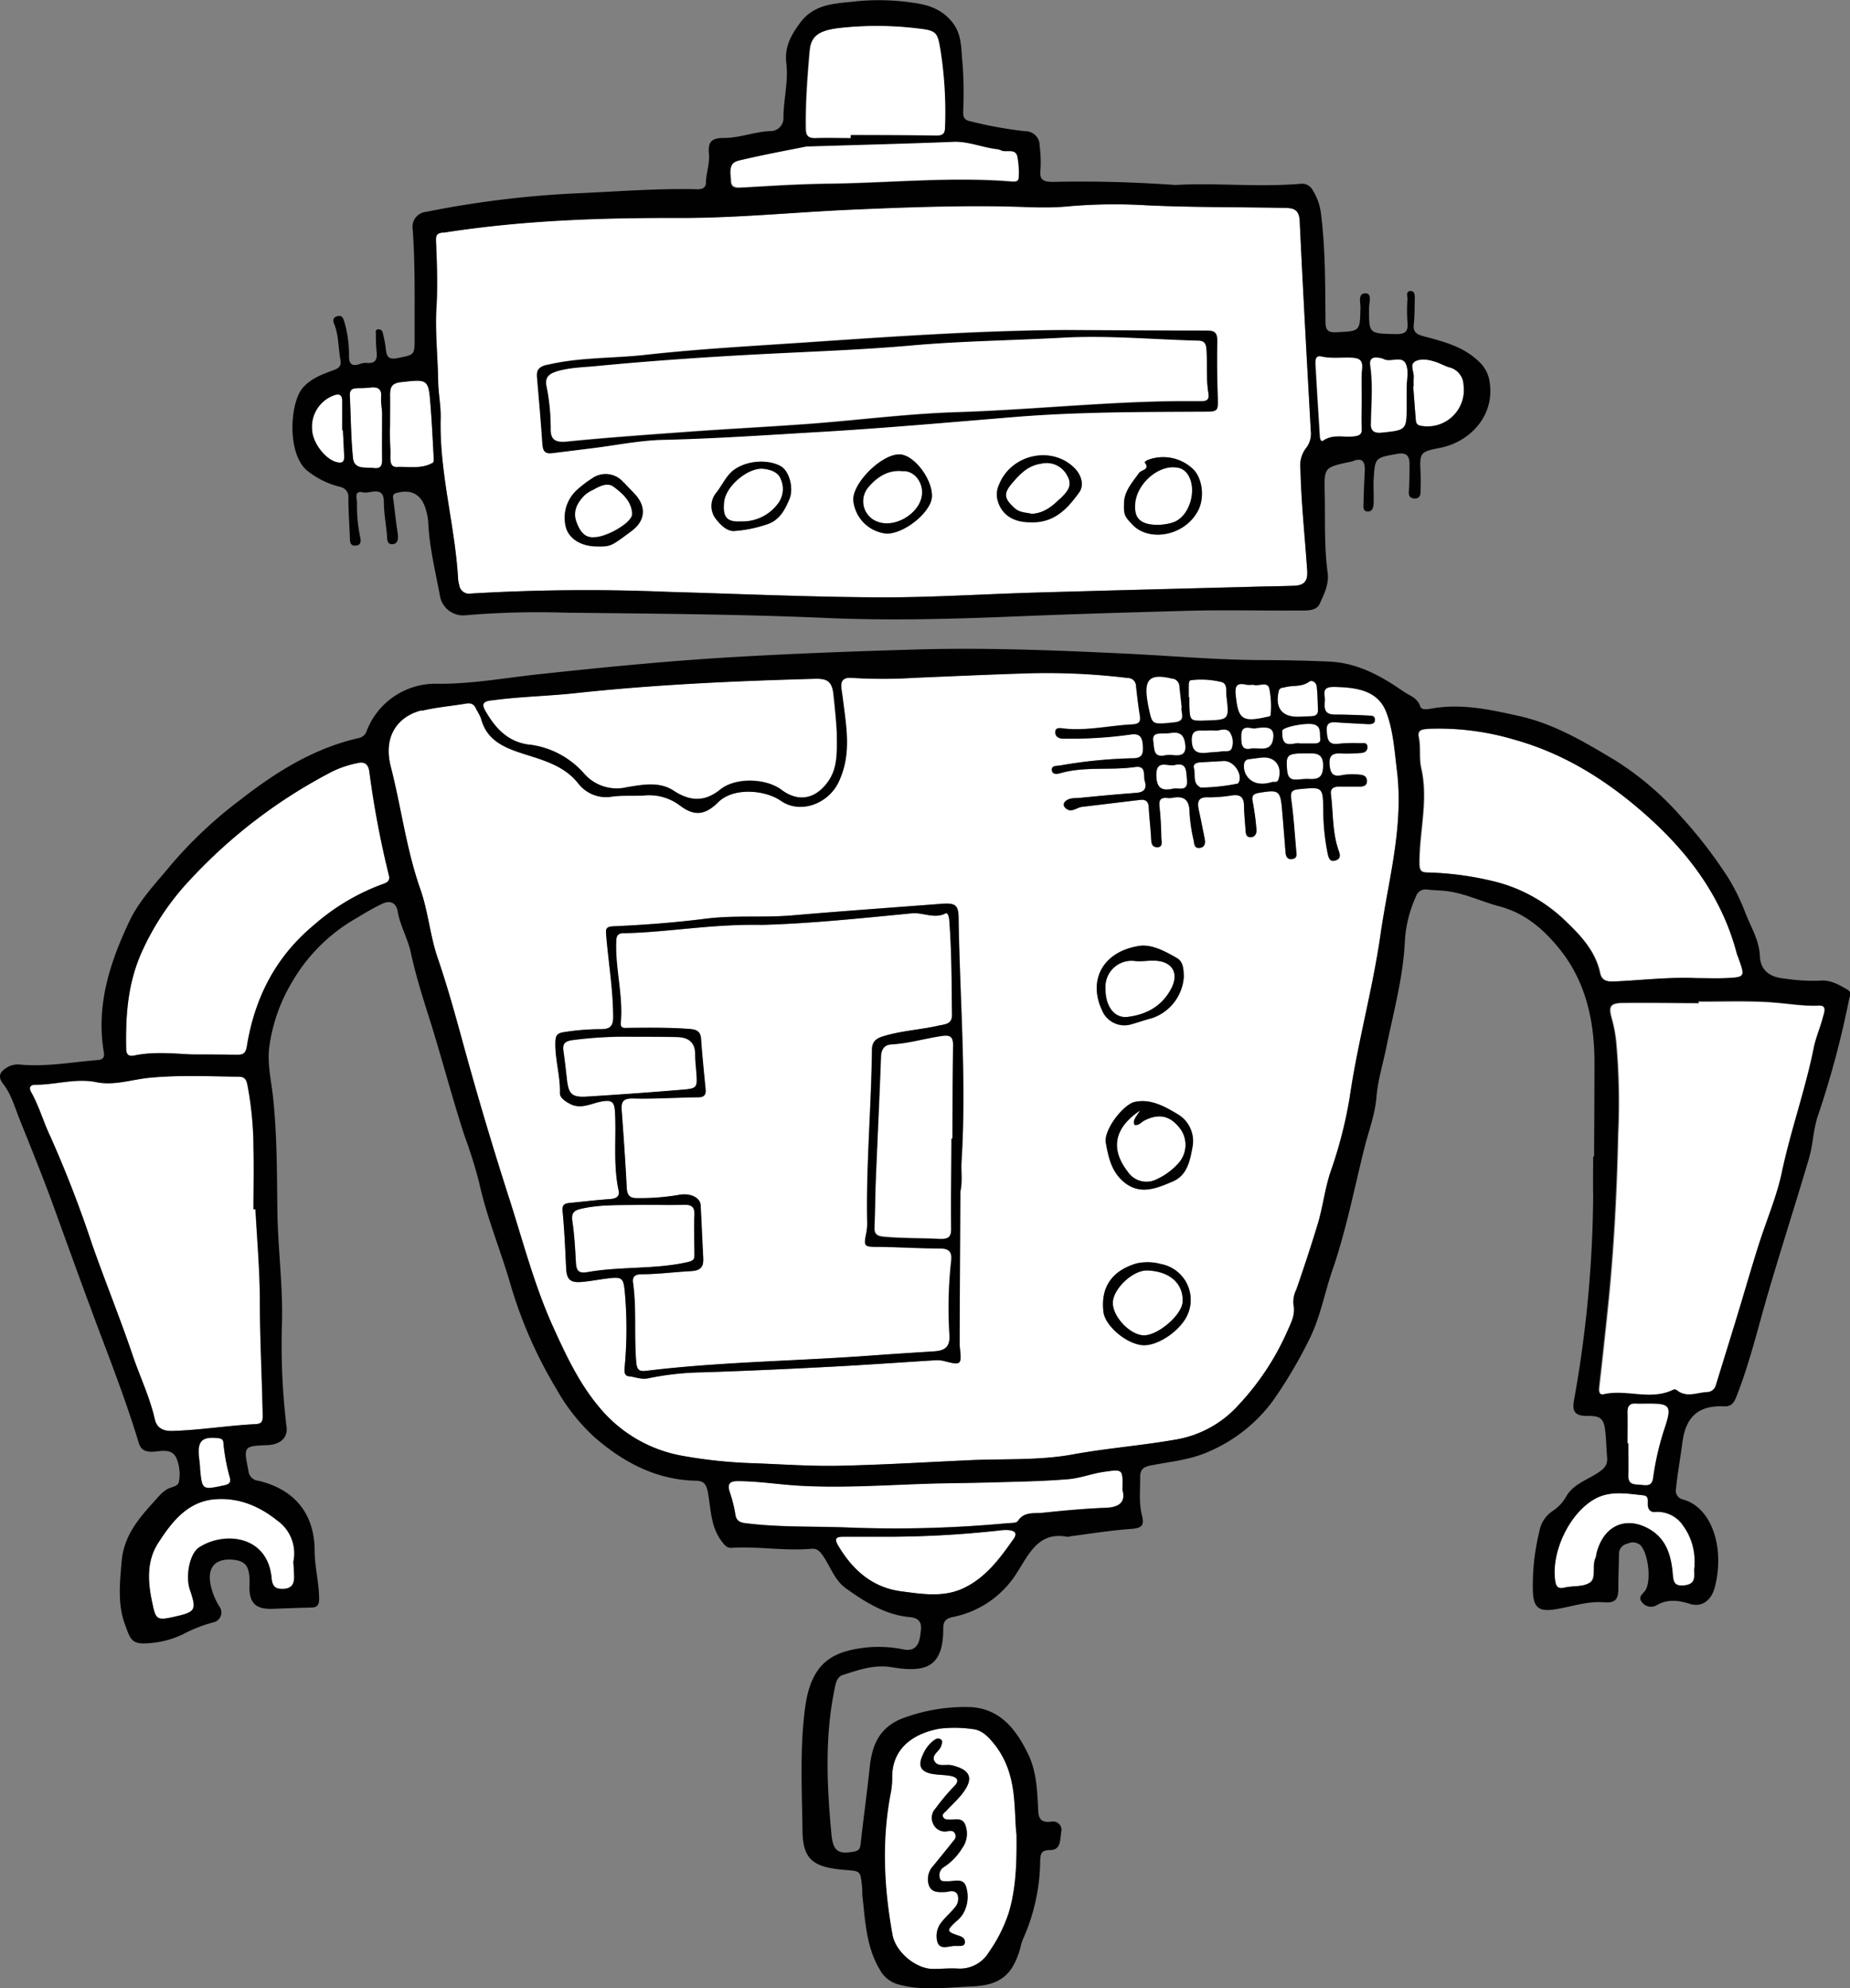 <svg id="Layer_1" data-name="Layer 1" xmlns="http://www.w3.org/2000/svg" viewBox="0 0 368.59 396.06"><rect x="0" y="0" width="368.59" height="396.06" fill="#808080" stroke="none"/><defs><style>.cls-1{fill:#fff;}.cls-2{fill:#010101;}</style></defs><path class="cls-1" d="M196.49,399.28c1.55,4.4,1.92,9.21,3.43,13.63,2.51,7.33,4.43,14.84,6.52,22.27,2.44,8.66,5.06,17.28,7.79,25.82s5,17.3,8.75,25.55c2.51,5.52,5.07,11,8.93,15.64a27.75,27.75,0,0,0,16.66,9.92,96.74,96.74,0,0,0,14.2,1.5c5.67.2,11.34.62,17,.51,8.78-.18,17.55-.72,26.33-1.12,6.78-.3,13.69.08,20.31-1.13,6.9-1.26,13.87-1.78,20.75-3a21.64,21.64,0,0,0,12.47-7,52.17,52.17,0,0,0,9.44-14.21c.76-1.79,1.84-3.53,1.37-5.68a5.58,5.58,0,0,1,.59-3c1.5-4.35,2.95-8.72,4.28-13.12,1-3.36,1.38-6.86,2.5-10.23a88,88,0,0,0,3.83-14.83c1.57-10.91,4.57-21.52,6.14-32.45s4.67-21.54,3.28-32.75c-.48-3.89-.73-7.89-2.08-11.5-1.68-4.49-6-5-10.18-5.13-1.4,0-2.46.1-2.15,1.86.26,1.45-.83,3.66,2.08,3.65,2.24,0,4.47.09,6.71.2.5,0,1.25.1,1.23.86s-.75.87-1.42.84c-1.91-.11-3.82-.19-5.74-.32-1.24-.09-2.57-.3-2.44,1.61.11,1.44.13,2.95,2.37,2.62a31.09,31.09,0,0,1,4.32-.11c.59,0,1.42-.2,1.42.79,0,.78-.59,1.11-1.29,1.15a30.84,30.84,0,0,1-3.84.11c-1.84-.13-2.61.37-2.4,2.42.2,1.9.94,2.25,2.65,1.86a12.77,12.77,0,0,1,3.33-.06c.77,0,1.47.42,1.46,1.29s-.74,1.1-1.53,1.09c-1.36,0-2.72,0-4.07,0-1,0-1.75.33-1.58,1.56.49,3.64.27,7.38,1.45,10.92.3.89.65,1.81-.49,2.21s-1.44-.54-1.63-1.47a44,44,0,0,1-.85-8.33c-.06-4.89-.06-4.85-4.87-4.38-1.35.14-1.72.52-1.53,1.95.45,3.41.66,6.84,1,10.27.06.71.21,1.55-.81,1.69s-1.27-.66-1.33-1.54q-.31-4.07-.66-8.13c-.34-4-.63-4.17-4.57-3.52-1.28.21-1.54.65-1.28,1.88a49.59,49.59,0,0,1,.73,5.47c.07.75-.23,1.49-1.16,1.5s-1-.71-1-1.36c-.13-1.68-.29-3.36-.32-5s-.7-2.21-2.23-2a29.61,29.61,0,0,1-4.76.41c-2.23-.14-2.33,1-2,2.63.42,1.87.77,3.75,1.15,5.63.19.9.07,1.68-1,1.81s-1.07-.72-1.18-1.44a33,33,0,0,1-.83-5.44c0-2.62-1-3.59-3.52-3.07a3.85,3.85,0,0,1-1,0c-1.3-.1-1.62.48-1.48,1.74.24,2.06.32,4.15.37,6.23,0,.68.49,1.85-.8,1.85s-1.18-1-1.24-1.95c-.11-2-.36-4-.46-6-.06-1.15-.62-1.61-1.68-1.48-3.88.45-7.77.94-11.65,1.39-1.11.14-2.18,1.34-3.32.17a.83.83,0,0,1-.16-1.1c.82-1,2-.76,3.11-.87,3.73-.37,7.47-.71,11.21-1,1.63-.13,2.1-.92,1.66-2.4-.34-1.13.4-3.08-1.95-2.74-4.9.7-9.93-.16-14.78,1.2-.67.19-1.68.38-1.77-.59s1-.8,1.64-.92a94.28,94.28,0,0,1,14.51-1.48c1.83,0,2.05-.89,2-2.42s-.47-2.61-2.39-2.33q-3.45.48-6.92.69t-6.71.13c-.69,0-1.49-.35-1.44-1.29,0-.74.62-.85,1.23-.77,4.75.64,9.39-.52,14.08-.76,1.25-.07,1.75-.39,1.55-1.69-.32-2-.55-4-.77-5.94a1.64,1.64,0,0,0-1.68-1.63,133.69,133.69,0,0,0-20.57-.9c-7.33.24-14.68.56-22,.88a101.74,101.74,0,0,1-12.47,0c-1.65-.11-2.19.59-2,2.09.09.71.21,1.42.3,2.14.68,5.58,1.79,11.06-.9,16.61-2.06,4.24-7.56,6.35-11.45,3.66-3.19-2.21-9.48-2.7-12.49.27-2.7,2.67-4.85,2.8-7.71.6a10.17,10.17,0,0,0-7.15-1.93c-2.08.11-4.18-.06-6.24.21a7,7,0,0,1-6.79-2.62c-2.75-3.48-6.73-4.56-10.65-5.81s-7.56-2.61-8.72-7.15c-.18-.68-.7-1.27-1-1.93a1.63,1.63,0,0,0-2.11-1c-2.91.49-5.87.72-8.72,1.42-4.14,1-7.81,4.59-6.11,11.24,2.08,8.1,3.08,16.45,5.89,24.41m152.16,86c-1.86,2.66-5.39,4.81-7.91,4.82-3.25,0-7.8-3.76-8.13-6.63-.65-5.54,2.35-8.37,6.56-9.64a10.24,10.24,0,0,1,4.95.12,7.26,7.26,0,0,1,4.53,11.33m1.71-34.72c-.5,2.71-1,5.66-3.94,6.91-3.22,1.38-6.58,2.86-9.87,0-2.4-2.08-3-5-3.5-7.86-.26-2.62,3.54-7.49,5.83-8,3.06-.69,5.92.89,8.41,2.38a6.21,6.21,0,0,1,3.07,6.54m-10.61-40c2.48-.38,5.23,1.1,7.55,2.45,1.33.78,1.26,2.48,1.32,3.67a9.32,9.32,0,0,1-6.42,8.29c-1.32.34-2.6.8-3.9,1.16a4.81,4.81,0,0,1-5.95-2.7c-2.88-6.07.16-11.76,7.4-12.87M225,427.72a47.81,47.81,0,0,1,7.64-.62c1.72,0,2.34-.62,2.33-2.44,0-5.46-.94-10.83-1.39-16.25-.11-1.44,0-1.74,1.66-1.81,6.06-.27,12.13-.74,18.14-1.5,5.75-.73,11.51-.17,17.25-.66,9.95-.86,19.91-1.55,29.87-2.32,2.58-.2,3.24.23,3.28,2.83.25,16.16,1.6,32.3.59,48.47-.13,2,.22,4-.23,6Q304,474.38,304,489.4c0,.24,0,.48,0,.71.42,4,.42,4-3.24,3.09a5.76,5.76,0,0,0-1.66-.12c-7,.43-14,.94-21,1.3-8.45.44-16.9.83-25.36,1.1A57.73,57.73,0,0,0,242,496.65c-1.49.33-2.63-.26-3.92-.38-.85-.07-.95-.82-.87-1.66a81.57,81.57,0,0,0,.05-15.07c-.27-2.88-.54-3.12-3.38-2.77-1.74.21-3.47.56-5.22.71-2.32.2-3-.51-3.1-2.82-.18-3.74-.33-7.5-.7-11.23-.12-1.25.27-1.58,1.31-1.68,2.71-.26,5.4-.59,8.11-.78,1.17-.08,2-.47,1.75-1.67-1.12-5.14-.45-10.35-.72-15.52-.11-2.17-.56-2.67-2.85-2.22-2.09.41-4.29,1.77-6.63.14-.81-.56-1.51-1.05-1.48-1.88.13-3.45-1-6.78-.9-10.24.05-1.3.43-1.66,1.54-1.86" transform="translate(-112.76 -222.11)"/><path class="cls-1" d="M236.39,425.89c-.12,1.27.88,1,1.68,1,4.08,0,8.15-.09,12.22.24,1.37.11,2,.55,2.1,2,.23,3.35.58,6.69.9,10,.1,1.1-.27,1.58-1.46,1.59-4.31.05-8.63.34-12.94.24-2-.05-2.46.62-2.31,2.46.43,5.1.77,10.21,1,15.31.08,1.51.59,2.13,2.15,2.08a46,46,0,0,0,8.11-.62c2.31-.48,4.37.5,4.46,2,.2,3.51.33,7,.52,10.53.09,1.75-.47,2.52-2.44,2.63-3.27.17-6.52.59-9.8.62-1,0-1.94.25-1.75,1.65.75,5.33.18,10.72.66,16.06.13,1.44.63,1.69,2,1.53,14.7-1.77,29.5-1.91,44.25-3,4.38-.32,8.76-.6,13.15-.88,2-.13,3.15-.85,3-3.25a84.7,84.7,0,0,1,.35-14.85c.17-1.55-.32-2.37-2.07-2.38-4.07,0-8.14-.27-12.21-.33-3.2,0-3.19,0-2.6-3a10.37,10.37,0,0,0,.13-2.16c-.21-11.36.83-22.68.95-34,0-1.61.66-2.33,2.26-2.8,3.62-1.08,7.39-1.28,11.05-2.12,1.16-.27,2.69-.21,2.67-2.1-.08-6.32-.05-12.65-.55-18.95,0-.55-.29-1.53-.71-1.32-2.3,1.17-4.5-.26-6.81,0-10.41,1-20.82,2.08-29.9,2.3-10.14-.19-18.75,1.5-27.47,1.66-1.34,0-1.46.74-1.5,1.87-.17,5.37,1.41,10.64.91,16" transform="translate(-112.76 -222.11)"/><path class="cls-1" d="M139.52,432.37c3.79-.8,7.64-.4,11.46-.21,2.88,0,5.76,0,8.63.06,1.19,0,2,.06,2.31-1.59,1.55-9.62,5.62-17.77,13.29-24.18a43.38,43.38,0,0,1,14-8.3c.93-.32,1.3-.77,1-1.77a187.56,187.56,0,0,1-3.88-20.64c-.21-1.41-1-2-2.34-1.62a20.47,20.47,0,0,0-5,1.66,103.42,103.42,0,0,0-28.35,21.53A52,52,0,0,0,140.6,412.7c-2.46,6-2.83,12.06-2.71,18.32,0,1.16.49,1.59,1.63,1.35" transform="translate(-112.76 -222.11)"/><path class="cls-1" d="M122.63,448.23A231.77,231.77,0,0,1,131.07,470c2.61,7.43,5.59,14.74,8.12,22.21,1.43,4.21,3.39,8.23,4.37,12.61.34,1.52,1.39,2.4,3.34,2.35,5.61-.15,11.14-1.08,16.72-1.36,1.14-.05,1.47-.46,1.45-1.6-.15-7.66-.55-15.32-.57-23,0-6.06-.56-12.12-.88-18.19h-.39c0-4.08.12-8.15,0-12.22a68.66,68.66,0,0,0-1.17-12.38c-.2-1-.39-1.8-1.74-1.82-5.9-.07-11.78-.36-17.7.2-3.56.33-7.12,1.62-10.68.89-4.13-.84-8.07.54-12.11.51-1.12,0-1.48.52-.92,1.51,1.53,2.72,2.37,5.74,3.68,8.53" transform="translate(-112.76 -222.11)"/><path class="cls-1" d="M300.56,428.37c-3.39.48-6.68,1.5-10.13,1.69-1.34.08-2,.89-2.1,2.4-.3,8.29-.71,16.57-1.05,24.85-.12,3-.12,6.07-.25,9.1-.07,1.43.43,1.88,1.89,2,3.75.34,7.5.25,11.24.43,1.43.07,2.18-.25,2.16-2-.07-6,0-12,.05-18h.21c0-6.23,0-12.46.12-18.69,0-1.63-.55-2.07-2.14-1.85" transform="translate(-112.76 -222.11)"/><path class="cls-1" d="M225.64,437c.33,3.13,1,3.79,4.07,3.59q9.31-.58,18.61-1.34c3.38-.27,3.37-.36,3.12-3.7-.09-1.12-.22-2.24-.21-3.35,0-2.48-1.41-3.42-3.6-3.47-2.95-.08-5.91-.05-8.86-.06a79.79,79.79,0,0,0-12.15.69c-1.51.25-1.84.85-1.65,2.18.26,1.81.47,3.64.67,5.46" transform="translate(-112.76 -222.11)"/><path class="cls-1" d="M345.87,368.08c-.57,0-.89.07-1.21.08-1.09,0-2.46-.2-2.16,1.63.23,1.38-.06,3.32,2.45,2.72a5.5,5.5,0,0,1,1.67,0c2,.17,2.53-.66,2.19-2.58s-1.67-2-2.94-1.86" transform="translate(-112.76 -222.11)"/><path class="cls-1" d="M341.7,363.73c.62,2.7.78,2.65,5,2.21,2.49-.26,1.18-1.89,1.45-3.06-.15-1.28-.29-2.62-.45-4a1.68,1.68,0,0,0-1.37-1.68c-4.52-1.11-5.78-.05-5.07,4.39.11.7.25,1.41.41,2.1" transform="translate(-112.76 -222.11)"/><path class="cls-1" d="M218.33,370.4A17.28,17.28,0,0,1,228.92,376a8.66,8.66,0,0,0,8.67,2.9c3.07-.5,6.45-1.21,9.33.69,3.26,2.15,6.1,2.33,9.29-.23s9.15-2.22,12.19.05c3.37,2.53,6.77,1.86,9.24-1.56,2.06-2.85,1.81-6,1.79-9.95-.11-2.05-.37-4.82-.68-7.6s-1.59-3.09-3.91-3c-15.88.44-31.76,1.15-47.56,2.86-5.55.6-11.15.68-16.69,1.45-1.55.21-2,.64-1.2,2.08,2,3.53,4.55,6.27,8.94,6.77" transform="translate(-112.76 -222.11)"/><path class="cls-1" d="M346.74,374.47c-1.34.33-3.71-1.22-3.64,2.08.06,2.45,1,3.12,3.24,2.66,1.1-.33,3.16.79,2.87-1.84-.17-1.56.08-3.53-2.47-2.9" transform="translate(-112.76 -222.11)"/><path class="cls-1" d="M341.32,475.19c-2.83-.08-6.74,3.56-6.84,6.36s3.33,6.43,6.08,6.56,7.68-4,7.82-6.67c.19-3.66-2.58-6.11-7.06-6.25" transform="translate(-112.76 -222.11)"/><path class="cls-1" d="M337.43,424.68c3.73-.46,6.81-2.1,8.66-5.58,1.59-3,.36-5.37-3-5.61-1.34-.1-2.71.19-4.05.07a5.21,5.21,0,0,0-6,5.51c0,3.52,1.79,5.93,4.42,5.61" transform="translate(-112.76 -222.11)"/><path class="cls-1" d="M340.74,445.32c-.6.31-1.05,1-1.91.9-.46-1,.29-1.61,1.07-2.9-5.22,3.48-5.91,7.71-2.48,12.14a4.48,4.48,0,0,0,5.81,1.54,13.2,13.2,0,0,0,4.21-3.07,5.48,5.48,0,0,0,.6-6.81c-2-2.77-4.35-3.32-7.3-1.8" transform="translate(-112.76 -222.11)"/><path class="cls-1" d="M251.14,471.85c0-2.56-.18-5.12,0-7.67.09-1.82-.71-2.13-2.26-2.08-2.63.08-5.27,0-7.9,0-4.06.12-8.14-.15-12.17.73-1.48.32-2.23.72-2,2.5.42,2.76.56,5.56.72,8.35.08,1.53.57,2.13,2.22,1.83,6.6-1.17,13.37-.49,20-2,1.41-.32,1.43-.7,1.42-1.69" transform="translate(-112.76 -222.11)"/><path class="cls-1" d="M349.67,362.39c.1,3.32.1,3.32,3.31,3.22,4.63-.15,4.66-.15,4.1-4.84-.12-1,.29-2.59-1.13-2.87a17.12,17.12,0,0,0-5.93-.34c-.51.08-.45.77-.46,1.24,0,.72,0,1.44,0,2.16h.12c0,.48,0,1,0,1.43" transform="translate(-112.76 -222.11)"/><path class="cls-1" d="M354.65,367.59a12.19,12.19,0,0,0-1.5,0c-1.27.15-3-.67-3,1.86s1.23,2.82,3.19,2.57c1-.12,1.92-.11,2.86-.26.73-.11,1.79.25,2-.83a3.65,3.65,0,0,0-.46-3c-.88-1.08-2.27-.15-3.1-.35" transform="translate(-112.76 -222.11)"/><path class="cls-1" d="M320.26,314.46c-2.66.36-4.22,2-5.78,3.83-1.83,2.13-1.66,3.12.41,5,1.06,1,2.33.88,3.45,1.17,2.41-.11,4-1.4,5.61-3,1.42-1.39,2.64-2.63,1.44-4.68a4.61,4.61,0,0,0-5.13-2.37" transform="translate(-112.76 -222.11)"/><path class="cls-1" d="M347.05,315.22c-3.66-.43-8,3.46-8.11,7.57-.08,1.84.42,3.31,2.95,3.76a10.24,10.24,0,0,0,4.44-.32c3.61-1,5.27-7.15,2.81-10a3,3,0,0,0-2.09-1" transform="translate(-112.76 -222.11)"/><path class="cls-1" d="M222.49,307.51c-.05,2.17,1,2.74,3.21,2.52,8-.8,16.06-1.37,24.1-1.95s16.26-1,24.38-1.6c9.72-.73,19.41-2,29.14-2.31,14.78-.46,29.49-2.08,44.28-2.2l4.56,0c1.08,0,1.58-.33,1.38-1.58-.46-2.75-.23-5.57-.36-8.35-.08-1.68-.43-2.14-1.89-2.17-8.94-.23-17.89-1.07-26.83-.58-10,.55-20.09.66-30.12,1.55-9.69.86-19.42,1.19-29.14,1.69-11.25.58-22.48,1.34-33.7,2.42-2.69.26-5.43.28-8.05,1.13-1.42.45-2.11,1.25-1.81,2.84a42.44,42.44,0,0,1,.85,8.57" transform="translate(-112.76 -222.11)"/><path class="cls-1" d="M199.73,283.27c-.29,4.94.27,9.82.34,14.73,0,2.46.56,4.93.5,7.41-.29,10.91,2.9,21.44,3.49,32.26a8.32,8.32,0,0,0,.2.94,2,2,0,0,0,2.4,1.73A390.86,390.86,0,0,1,246,340c13.89.39,27.79,1,41.69,1.09,10.45.06,20.92-.65,31.38-.95,14.45-.42,28.92-.78,43.38-1.16,2.71-.08,5.43-.1,8.14-.2,1.86-.06,2.79-.78,2.64-2.95-.45-6.77-1.2-13.52-1.35-20.32a5.7,5.7,0,0,1,1-4,4.65,4.65,0,0,0,1.07-3.53c-.78-14-1.56-28-2.22-41.93-.11-2.34-1.38-2.51-3.13-2.54-9.19-.19-18.38-.08-27.57-.53a105,105,0,0,0-15.25.18c-4.52.43-9.23,0-13.84,0-9.67-.13-19.35.23-29,.65-11.49.49-23,1.71-34.45,1.67-15.85-.07-31.64.47-47.32,2.94-1.12.18-1.57.31-1.51,1.7.19,4.39.35,8.81.1,13.19m38.81,44.61c-4.16,3.1-4.16,3.1-7,3.07s-5.21-1.37-6-3.51a7.48,7.48,0,0,1,2.12-7.75,22.82,22.82,0,0,1,3-2.29,4.67,4.67,0,0,1,6.33.87c.68.78,1.43,1.5,2.13,2.26,2.32,2.54,2.07,5.32-.65,7.35m31.52-6.4c-.92,2.2-2,4.31-4.63,5.1a26.4,26.4,0,0,1-6.29,1.26c-1.51.15-3-1.32-4-2.78a4.16,4.16,0,0,1,.42-4.92c.92-1.2,1.59-2.6,2.6-3.7,2.26-2.51,7.25-3.16,10.21-1.48,1.62.92,2.62,4.32,1.7,6.52m19.33,6.91a7.36,7.36,0,0,1-6.61-6.7c-.09-3.46,5.7-9.16,9.23-9.07,2.8.06,6.45,4.75,6.45,8.28,0,3.07-5.44,7.56-9.07,7.49m38.36-8.16c-2.29,3.16-4.93,6.16-9.84,5.9-3.42,0-5.78-1.67-6.45-4.66a4.68,4.68,0,0,1,.44-3c2.5-5.94,10.49-7.63,15-3.09,1.32,1.34,1.95,3.37.87,4.85m23.76,3.47c-2.6,5.19-9.83,6.43-13.14,2.89-1.38-1.47-1.75-1.84-1.67-3.95-.06-2.61,1.64-4.39,3-6.33.46-.65,2.31-.62,1.09-2.14a2.66,2.66,0,0,1,.52-.38,8.61,8.61,0,0,1,9.23,1.82c1.75,1.78,2.24,5.53,1,8.09M221.7,294.78c6.43-1.57,13-1.3,19.52-2C252.11,291.55,263,291,274,290.23c17-1.15,34-2.33,51-2.43,9.44.05,18.88.13,28.32.11,1.65,0,2,.6,2,2.12q-.1,5.52.09,11c.11,3.07.15,3-3,3-12.55,0-25.09,0-37.62,1.07s-25.31,2.17-38,2.93c-10.61.64-21.2,1.37-31.83,1.61-4.69.1-9.35,1.07-14,1.65l-8.05,1c-1.23.16-1.93-.14-2-1.6-.29-4.54-.7-9.08-1.09-13.61-.13-1.48.46-2,1.94-2.39" transform="translate(-112.76 -222.11)"/><path class="cls-1" d="M187.28,315.35c1.72.22,1.63-1,1.62-2.2,0-2.8,0-5.59,0-8.38,0-1.19-.3-2.4-.19-3.59.13-1.5-.57-2-2-1.89-.95.1-1.91.13-2.87.14s-1.46.4-1.4,1.44c.2,4.15.21,8.32.62,12.45.25,2.41,2.57,1.82,4.18,2" transform="translate(-112.76 -222.11)"/><path class="cls-1" d="M190.56,312.23c0,1.13-.29,3,1.27,2.9,2.4-.1,5,.47,7.2-.86.27-.16.15-1,.12-1.6-.17-3.19-.33-6.39-.58-9.57-.42-5.54-.44-5.48-5.94-4.86-1.5.17-2.14.77-2.12,2.25,0,2.07,0,4.15,0,6.23-.11,1.83,0,3.67.08,5.51" transform="translate(-112.76 -222.11)"/><path class="cls-1" d="M179.85,314.15c1.08.26,1.52,0,1.48-1.11-.08-1.76-.17-3.51-.26-5.26h-.13c0-1.91,0-3.82,0-5.74,0-1.1-.36-1.64-1.61-1.22a6.66,6.66,0,0,0-4.42,6.81c.08,2.65,2.66,6,4.92,6.52" transform="translate(-112.76 -222.11)"/><path class="cls-1" d="M264.88,315.46c-3-.36-7.57,3.44-7.85,6.68-.21,2.44.12,4,3.31,3.81a8.81,8.81,0,0,0,7.45-3.58,4.8,4.8,0,0,0,.57-4.77c-.5-1.44-2-2-3.48-2.14" transform="translate(-112.76 -222.11)"/><path class="cls-1" d="M394.4,299h-.09q.24,3.21.49,6.44c.05.65.07,1.27.93,1.44a7.25,7.25,0,0,0,8.61-8.09,3.73,3.73,0,0,0-2.93-3.56c-.84-.23-1.62-.67-2.45-1-1.45-.51-3.12-.84-4.38-.11-1,.56-.05,2.06-.17,3.14a15.68,15.68,0,0,0,0,1.68" transform="translate(-112.76 -222.11)"/><path class="cls-1" d="M375.74,308.94c0,.46.22,1.25.71.91,2.05-1.45,4.37-.47,6.51-.9.77-.16,1.22-.45,1.17-1.44-.11-2.06,0-4.14,0-6.21h0c0-1.91-.12-3.83.07-5.72.16-1.6-.37-2.16-1.91-2.26-2.06-.12-4.13.22-6.2-.25-1.21-.28-1.24.76-1.2,1.54.26,4.78.57,9.55.87,14.33" transform="translate(-112.76 -222.11)"/><path class="cls-1" d="M260.85,259.41c5.65-.33,11.31-.69,17-.76,12.21-.14,24.4-1.42,36.62-.43.69,0,1.39,0,1.37-.88a16.34,16.34,0,0,0-.3-4.27c-.41-1.37-1.92-.73-2.95-1a8.08,8.08,0,0,0-.9-.32c-3-.3-5.81-1.61-8.92-1.49-9,.37-18,.59-29.24.94-3.1.63-8.39,1.59-13.62,2.84-2.07.5-1.49,2.61-1.44,4.11s1.35,1.29,2.4,1.23" transform="translate(-112.76 -222.11)"/><path class="cls-1" d="M235,319.08c-1.31-1-2.88-.13-4.21.6a6.93,6.93,0,0,0-1.59,1c-1.48,1.48-2.46,3.22-1.67,5.36.62,1.69,1.51,3.23,3.54,3.06,2.16,0,6.32-2.21,7.32-3.87a1.62,1.62,0,0,0,.26-.89c-.15-2.48-1.94-4-3.65-5.3" transform="translate(-112.76 -222.11)"/><path class="cls-1" d="M275.35,249.58c2.32-.06,4.64,0,7,0V249c5.67,0,11.35,0,17,.1,1.32,0,1.76-.36,1.8-1.75a79.41,79.41,0,0,0-.83-14.78c-.64-4-.69-4.38-4.49-4.82a67.8,67.8,0,0,0-15.79-.09c-4.38.52-5.7,1.8-5.93,4.73-.42,5.1-.83,10.19-.74,15.32,0,1.51.6,1.93,2,1.89" transform="translate(-112.76 -222.11)"/><path class="cls-1" d="M385.89,306.53c0,1.45.76,1.88,2.17,1.74,5-.52,5-.49,5-5.52,0-.72,0-1.44,0-2.16h0v-1.2c0-1.59.45-3.38-.12-4.74-.78-1.9-3-.31-4.48-1.07a3.19,3.19,0,0,0-.93-.25c-1.21-.23-1.91.23-1.73,1.51.57,3.89.2,7.79.14,11.69" transform="translate(-112.76 -222.11)"/><path class="cls-1" d="M368.22,367.61a2.89,2.89,0,0,0,0,.72c.06,3.12,2.44,1.55,3.49,1.86l3,0c.62,0,1.18-.21,1.09-.94-.15-1.09.36-2.52-1.36-2.9s-6,.52-6.21,1.24" transform="translate(-112.76 -222.11)"/><path class="cls-1" d="M332.78,515.25c-2.45.34-4.81,1.28-7.23,1.48-5.09.42-10.21.49-15.31.64-4.4.13-8.8.13-13.19.27-8.3.29-16.59.85-24.92.39-4.14-.23-8.25-.88-12.4-.92-1.58,0-2,.53-1.64,2a27.53,27.53,0,0,1,1.14,4.39c.15,1.43.78,1.87,2.08,2,6.79.87,13.63.59,20.44.86a240.7,240.7,0,0,0,31.54-.84c.78-.07,2,0,2.27-.46,1.26-1.92,3.22-1.45,4.91-1.63,4.2-.45,8.41-.83,12.62-1,2.8-.12,4-1.23,3.3-3.61.1-4.16.1-4.1-3.61-3.58" transform="translate(-112.76 -222.11)"/><path class="cls-1" d="M371.41,364.86l2.63-.11c.71,0,1.31-.29,1.29-1.1,0-1.59-.08-3.19-.23-4.77-.09-.86-.94-1.43-1.54-1-1.49,1.11-3.23.65-4.8,1.09-.5.14-1.07,0-1.26.81-.76,3.26.66,5.14,3.91,5.06" transform="translate(-112.76 -222.11)"/><path class="cls-1" d="M373.38,372.17c-.4,0-.8,0-1.2,0-3,.08-3.23.44-3,3.38.22,2.55,1.92,1.76,3.76,1.73a1.65,1.65,0,0,1,.53,0c1.84.1,2.88-.26,2.88-2.6s-1.29-2.52-3-2.47" transform="translate(-112.76 -222.11)"/><path class="cls-1" d="M364.12,373c-.8.08-1.59.2-2.38.3a1.09,1.09,0,0,0-1.1.72,3.43,3.43,0,0,0,3.18,4.16,6,6,0,0,0,2.33-.3c.5-.09,1.1.19,1.34-.62.75-2.58-.77-4.53-3.37-4.26" transform="translate(-112.76 -222.11)"/><path class="cls-1" d="M352.18,373.94c-.83.05-1.86.15-1.58,1.23.33,1.29-.35,3,1.35,3.82a38.74,38.74,0,0,0,7.47-.83,1.32,1.32,0,0,0,.12-.2c.82-1.73-1.11-4.42-3.08-4.26l-4.28.24" transform="translate(-112.76 -222.11)"/><path class="cls-1" d="M365,365c.39-.08.93-.09.93-.54a18.44,18.44,0,0,0-.29-5.22c-.44-1.44-2.14-.28-3.23-.7a6.72,6.72,0,0,1-1.42,0c-1.73-.39-2.23.16-2.05,2,.49,4.93,1.27,5.57,6.06,4.51" transform="translate(-112.76 -222.11)"/><path class="cls-1" d="M298.5,614.32c1.67,0,3.36-.17,5-.07a6.74,6.74,0,0,0,6.28-3.3,29.38,29.38,0,0,0,3.95-7.85c1.33-4.49,1.61-9.11,1.54-15.48-.6-5.12.34-12.24-4.53-18.2-1.27-1.56-2.46-2.72-4.36-2.89a24.89,24.89,0,0,0-6.45-.06c-4.42.78-9.42,3.36-9.44,9.64a13.65,13.65,0,0,1-.2,2.63c-2,9.63-1.5,19.23.25,28.82.61,3.32,4.5,6.67,7.93,6.76m-1.9-42.58a6.85,6.85,0,0,1,2.28-3,1.1,1.1,0,0,1,1.33-.15c.48.36.2.8.08,1.28-.3,1.14-2.21,1.87-1.23,3.22.74,1,2.27.38,3.42.67,3.73.93,4.36,2.65,1.94,5.73-.93,1.19-2.08,2.21-3.11,3.32-.31.33-.87.59-.67,1.16s.7.55,1.2.59c1.13.09,2.6-.49,3.2.94a4.89,4.89,0,0,1-.59,4.78,11.85,11.85,0,0,1-3.64,3.75,1.88,1.88,0,0,0-.82,2.09c.13.86.88.71,1.52.73,1.29.06,3-.7,3.67.86a6.74,6.74,0,0,1-.5,5.55,5.77,5.77,0,0,1-1.42,1.59c-2,1.8-1.93,2,.57,2.85.65.21,1.24.52,1.18,1.3s-.68.74-1.26.73c-.31,0-.63,0-.95,0-1.16.09-2.66.74-3.22-.65a4.35,4.35,0,0,1,.9-4.23c.73-.94,1.67-1.72,2.41-2.65a2.6,2.6,0,0,0,.67-2.66c-.46-1-1.48-.72-2.32-.55-1.32,0-2.77.21-3.37-1.25a3.88,3.88,0,0,1,.87-4c1.25-1.54,2.51-3.08,3.74-4.63.39-.49.92-1,.59-1.7s-1-.6-1.65-.5a2.55,2.55,0,0,1-2.74-1.53,2.73,2.73,0,0,1,.52-3.08,40.62,40.62,0,0,1,3.68-4.38c1.21-1.23.54-1.82-.73-2.06s-2.39-.18-3.57-.4c-2.37-.43-2.95-1.58-2-3.74" transform="translate(-112.76 -222.11)"/><path class="cls-1" d="M362.91,367.09c-.72.3-2.92-1.1-2.88,1.53,0,1.07-.16,3,1.84,2.57,1.61-.32,4.11.92,4.53-2,.36-2.43-1.3-2.44-3.49-2.12" transform="translate(-112.76 -222.11)"/><path class="cls-1" d="M451.27,421.63V422c-5,0-10.07-.11-15.11-.05-2.45,0-2.89.64-2.22,3a28.25,28.25,0,0,1,.88,4.45,134,134,0,0,1,.42,18.69c-.25,11.75-.87,23.48-2.11,35.18q-.79,7.62-1.67,15.24c-.09.82,0,1.64,1,1.42,4.58-1,9.38,1.34,13.87-.92a.74.74,0,0,1,.64.11c1.89,1.57,4,.49,6,.39a1.82,1.82,0,0,0,1.78-1.36q2.26-7.29,4.5-14.59c1.39-4.58,2.71-9.19,4.16-13.73s3.49-9.33,4.5-14.1c1.77-8.36,4.67-16.4,6.35-24.76.42-2.1,1.32-4.1,1.85-6.18.23-.87.89-2.39-.91-2.31-3.13.15-6.17-.43-9.25-.63-4.86-.32-9.75-.13-14.62-.15" transform="translate(-112.76 -222.11)"/><path class="cls-1" d="M439.83,517.93c1.18.15,2.14.21,2.34-1.44a56.89,56.89,0,0,1,2.47-10.41c1.25-3.91.77-4.34-3.27-4.36-.88,0-1.76,0-2.63,0-1.24-.08-1.71.5-1.69,1.7,0,2.07,0,4.14,0,6.21h.2c0,2.15,0,4.3,0,6.45s1.42,1.72,2.64,1.88" transform="translate(-112.76 -222.11)"/><path class="cls-1" d="M442.39,523.29c-.95,0-1.4-.62-1.37-1.59,0-.72.12-1.61-.84-1.72-3.25-.38-6.64-1-9.63.66-5.13,2.8-8.78,10.65-8,16.31.16,1.14.52,1.73,1.86,1.41,1.69-.4,3.77-.1,5.07-1s.34-3.32,1.13-4.92a5.59,5.59,0,0,0,.2-.94c1.35-5.28,5.44-7.13,9.58-5.27s5.27,5.52,5.59,9.54c.13,1.61.46,2.29,2.22,2.15,2.91-.25,1.82-2.45,2.14-3.74,0-.4,0-.56,0-.72a12,12,0,0,0-2.42-7.61,6.21,6.21,0,0,0-5.58-2.57" transform="translate(-112.76 -222.11)"/><path class="cls-1" d="M313.72,526.87a10.19,10.19,0,0,0-1.91.09,203.4,203.4,0,0,1-22.48,1.28c-2.79,0-5.59,0-8.38,0-1.34,0-2.1.18-1.19,1.72,2.89,4.9,6.83,8.41,12.63,9.16,4.1.54,8.35,1.23,12.27-.59,4.41-2,7.27-5.86,10-9.75.87-1.24.33-1.75-.93-1.86" transform="translate(-112.76 -222.11)"/><path class="cls-1" d="M152.63,514.56c.42,4.38.41,4.34,4.83,3.4,1.08-.22,1.36-.66,1.1-1.61a38.94,38.94,0,0,1-1.26-6.78c-.06-.66-.34-.93-1-1-3.18-.35-4.17.55-3.86,3.63,0,.39.09.79.13,1.18s.06.8.1,1.19" transform="translate(-112.76 -222.11)"/><path class="cls-1" d="M396,375.16c1.44,6.33-.38,12.55-.36,18.82,0,1.39.22,1.92,1.57,1.95a62.51,62.51,0,0,1,13.17,1.74,30.93,30.93,0,0,1,14.06,7.62c3.08,2.92,6.28,6.16,7.22,10.72.27,1.3,1.19,1.7,2.51,1.65,5.58-.23,11.14-.94,16.74-.68,1.91,0,3.83.09,5.74,0,4-.16,3.95-.19,2.6-4-.11-.3-.25-.6-.33-.9-3-11.52-10-20.52-18.7-28.13-7.47-6.51-15.78-11.71-25.54-14.45a52.86,52.86,0,0,0-17.46-2.18c-1.1.06-2,.24-1.71,1.62.43,2,0,4.21.49,6.18" transform="translate(-112.76 -222.11)"/><path class="cls-1" d="M155.73,520.71c-5.59.4-8.74,4.51-11.45,8.71-2.26,3.49-2.12,7.47-1.27,11.55.76,3.68.84,4,4.37,3.19,4.38-1,4.59-1.32,3.21-5.39-.93-2.75-.05-7.23,1.83-8.45,5-3.24,13.64-2.43,14.44,6.07.15,1.65.75,2.25,2.36,2.19s2.19-1,2.13-2.53c0-1-.09-1.91-.15-2.87A8,8,0,0,0,168,525c-3.59-2.88-7.66-4.57-12.26-4.24" transform="translate(-112.76 -222.11)"/><path class="cls-1" d="M292.59,316c-2.93-.3-5.08,1.17-6.84,3.23a4.33,4.33,0,0,0,2.11,6.93c3.31,1.05,7.8-1.6,8.53-5,.56-2.67-1.4-5.33-3.8-5.13" transform="translate(-112.76 -222.11)"/><path class="cls-2" d="M116.66,445.08c2.38,5.9,4.76,11.79,6.93,17.77,3,8.29,6,16.6,9.1,24.84,2.73,7.22,5.48,14.44,7.71,21.83.41,1.34,1.15,1.77,2.63,1.78s3.71-.84,4.79,1.08a8.1,8.1,0,0,1,.62,4.7c-.1,1.23-1.56,1.17-2.4,1.7a7,7,0,0,0-1.48,1.22c-3.43,3.83-7.06,7.39-7.56,13.12-.37,4.28-.83,8.5.64,12.53,1.16,3.17,1.27,4.22,5.5,3.72a18,18,0,0,0,6.08-1.72,29.17,29.17,0,0,1,6-2.36,2,2,0,0,0,1.23-3.19,13.47,13.47,0,0,1-1.71-4.2c-.75-3.55.89-5.4,4.41-5.09,2.69.24,3.46,1.44,3.32,5.18-.12,3.4,1.2,4.72,4.57,4.6,2.55-.09,5.11-.19,7.66-.25,1.17,0,1.66-.41,1.64-1.74,0-3.2-.88-6.3-.89-9.52,0-7.42-4-12.28-11.19-14a2.16,2.16,0,0,1-2-2c-1-4.91-1-4.9,3.89-5.1,2.42-.11,4-1.47,3.7-3.65a135.1,135.1,0,0,1-.92-20.3c.25-7.69-.83-15.32-.91-23-.09-7.51-.06-15-.88-22.53-.35-3.16-1.1-6.29-.77-9.52a34,34,0,0,1,4.69-13.43,34.46,34.46,0,0,1,12.52-12.43c1.77-1.06,3.54-2.14,5.4-3,1.49-.71,2.74-.18,3,1.52.5,2.86,2,5.37,2.62,8.18.93,4.35,2.27,8.63,3.6,12.83,2.48,7.82,4.53,15.77,7.06,23.57a97.16,97.16,0,0,1,2.94,9.35c1.51,7,4.28,13.52,6.25,20.34a88.86,88.86,0,0,0,9.23,21,38.52,38.52,0,0,0,7.5,9.47c5.74,5,12.29,8.52,20.17,8.69,1.75,0,2.19.85,2.48,2.48.57,3.25.54,6.71,2.69,9.55.56.74,1,1.4,2.05,1.34,5.28-.32,10.53.65,15.8.19,1.25-.11,1.8.57,2.44,1.51,1.45,2.17,2.28,4.8,4.51,6.39,3.85,2.74,7.85,5.27,12.69,5.71,2.68.24,2.33,2,2.11,3.6s-.84,3.28-3.22,2.86a25.45,25.45,0,0,0-7.13-.45c-3.94.41-7.83,1.27-10.18,4.75-1.79,2.65-2.32,6-2.64,9.1-.8,7.56-.4,15.2-.3,22.81.08,5.68,2.25,7.15,8.2,7.67,3.28.29,3.34,0,3.67,3.41.07.71,0,1.44.11,2.15.54,4.91.76,9.87,3.41,14.3a5.93,5.93,0,0,0,3.81,3c4.83,1.31,9.71.56,14.56.37,5.69-.23,8.14-2.33,9.65-7.71a9.62,9.62,0,0,1,.47-1.61A38.83,38.83,0,0,0,320,592.91c.06-1.51.15-2.25,2-2.27,2.22,0,1.94-2.17,2.21-3.67a1.67,1.67,0,0,0-1.89-2c-2.83.42-2.67-1.37-2.76-3.18-.17-3.5-.38-7-1.95-10.25-2.36-4.88-5.52-9-11.39-9.37A35.23,35.23,0,0,0,293.74,564c-5.26,1.6-7.15,5-7.68,10-.55,5.09-1.24,10.16-1.81,15.24-.11,1-.21,1.51-1.43,1.73-3,.53-4.09-.05-4.41-3.52-.89-9.57-1.35-19.16.59-28.69.23-1.16.41-2.58,1.7-3,3.17-1,6.25-2.13,9.79-1.53,6.86,1.17,10.25-.15,10.2-7.79,0-1.71.91-2,2.12-2.26a19.5,19.5,0,0,0,12.7-9c2.39-3.75,4.28-8.05,10-6.92.14,0,.3-.09.46-.11,3.95-.51,7.9-1.16,11.87-1.45,2.26-.16,3-.52,2.45-2.7-.66-2.55-.34-5.09-.37-7.64,0-1.4.52-2,2.06-2.32,4-.77,8.06-1.13,11.78-2.84a31.12,31.12,0,0,0,12.58-10,90.81,90.81,0,0,0,7.16-12.05c2.29-4.43,3.11-9.34,4.72-14,2.76-8,4.36-16.29,6.41-24.47.83-3.33,2.1-6.58,2.37-10s1.33-6.73,2-10.09c1.39-6.8,3.24-13.52,3.64-20.52a25,25,0,0,1,2.23-9.38,2,2,0,0,1,2.22-1.38c1,.11,2.07.16,3.11.23,4,.3,7.5,2.11,11.24,3.1,5.23,1.38,8.86,4.6,12,8.46,5.19,6.4,6.92,14.08,7,22.18,0,6.4-.05,12.8-.08,19.2h-.18c0,2.64-.05,5.28,0,7.92a238.27,238.27,0,0,1-3.84,40.77c-.37,2.2.32,3,2.64,3,2.7-.05,3.36.51,3.63,3.24.18,1.67.2,3.35.35,5,.13,1.45-.48,2.19-1.72,3-2.19,1.5-5,2.31-6.41,4.76a8.39,8.39,0,0,1-2.73,2.94,6.17,6.17,0,0,0-2.65,4.1,44.89,44.89,0,0,0-1.28,11.84c.11,3.18,1.08,4.13,4.23,3.67,3.31-.48,6.5-1.7,9.92-1.43,2.27.19,2.9-.56,2.88-2.91s.11-4.47.12-6.71a2.05,2.05,0,0,1,1.68-2.05,2.38,2.38,0,0,1,2.5.21c1.64,1.45,2.34,7.23,1.06,9.1-.51.76-1.58,1.31-.6,2.41a2.22,2.22,0,0,0,2.85.54c2.22-1.28,4.35-1,6.67-.27s4.22-.68,4.9-3.2a20.67,20.67,0,0,0,.68-6.59c-.24-4.64-2.41-9.72-6.94-11a1.79,1.79,0,0,1-1.44-2.14c.31-3.1.88-6.17,1.28-9.24.68-5.21,3.28-7.41,8.32-7.18,1.45.07,2-.77,2.48-2.05,2.64-6.7,4.27-13.69,6.29-20.57,2.62-8.95,5.49-17.83,8.13-26.78.83-2.82.84-5.84,1.83-8.65a184,184,0,0,0,6.13-22.9c.16-.76.66-1.5-.34-2.09-1.75-1-3.41-2-5.66-1.75a38.49,38.49,0,0,1-6.92-.44c-2.84-.27-4.7-1.61-4.82-4.42-.13-3.19-1.76-5.77-2.84-8.5a41.38,41.38,0,0,0-3.39-7,89.57,89.57,0,0,0-9.41-12.25,59.64,59.64,0,0,0-13.25-11.32c-6-3.58-12-7.22-19.16-8.81-5.76-1.29-11.34-2.5-17.23-1.5-.83.14-2.13.45-2.41-.43-.55-1.73-2.12-2.1-3.28-2.91-4.52-3.14-9.2-5.77-15-6-4.3-.18-8.57-.27-12.87-.29-8.95,0-17.89-.81-26.83-1.25-14.37-.69-28.75-1.29-43.11-.84-12,.36-24,.8-35.93,1.5-12.78.76-25.48,2-38.2,3.37-6.82.71-13.61,2-20.51,1.94a14.67,14.67,0,0,0-14.14,9.33,2.1,2.1,0,0,1-1.63,1.49c-8.88,2-16.49,6.77-23.48,12.23A86.24,86.24,0,0,0,147,394.19c-3,3.67-6.45,7.17-8.46,11.43-3.88,8.21-6.69,16.78-5.09,26.13.17,1-.19,1.45-1.25,1.53-5.09.4-10.15,1.36-15.3.91a4.22,4.22,0,0,0-2.56.45c-1.43.82-2.22,1.74-.93,3.41,1.62,2.08,2.28,4.61,3.25,7M290.32,578.74a13.65,13.65,0,0,0,.2-2.63c0-6.28,5-8.86,9.44-9.64a24.89,24.89,0,0,1,6.45.06c1.9.17,3.09,1.33,4.36,2.89,4.87,6,3.93,13.08,4.53,18.2.07,6.37-.21,11-1.54,15.48a29.59,29.59,0,0,1-3.95,7.86,6.75,6.75,0,0,1-6.28,3.29c-1.67-.1-3.36.11-5,.07-3.43-.09-7.32-3.44-7.93-6.76-1.75-9.59-2.21-19.19-.25-28.82M448,525.86a11.92,11.92,0,0,1,2.41,7.61c0,.16,0,.32,0,.72-.32,1.29.77,3.49-2.14,3.74-1.76.14-2.09-.54-2.21-2.15-.33-4-1.37-7.64-5.6-9.54s-8.23,0-9.58,5.27a5.59,5.59,0,0,1-.2.94c-.79,1.6.29,4-1.13,4.92s-3.38.59-5.07,1c-1.34.32-1.7-.27-1.86-1.41-.82-5.66,2.83-13.51,8-16.31,3-1.63,6.38-1,9.63-.66,1,.11.87,1,.84,1.72,0,1,.42,1.63,1.37,1.59a6.21,6.21,0,0,1,5.58,2.57M437.23,509.6H437c0-2.07.05-4.14,0-6.21,0-1.2.45-1.78,1.69-1.7.87.05,1.75,0,2.63,0,4,0,4.52.45,3.28,4.36a55.83,55.83,0,0,0-2.48,10.42c-.2,1.64-1.16,1.58-2.34,1.43s-2.7.13-2.64-1.88,0-4.3,0-6.45m28.66-87.82c3.08.2,6.12.78,9.25.63,1.8-.08,1.14,1.44.91,2.31-.53,2.08-1.43,4.08-1.85,6.18-1.68,8.36-4.58,16.4-6.35,24.76-1,4.77-3,9.41-4.5,14.1s-2.77,9.15-4.16,13.73c-1.48,4.87-3,9.73-4.49,14.59a1.84,1.84,0,0,1-1.79,1.36c-2,.1-4.07,1.18-6-.39a.74.74,0,0,0-.64-.11c-4.49,2.26-9.29-.11-13.87.92-1,.22-1.07-.6-1-1.42q.86-7.62,1.66-15.24c1.23-11.7,1.86-23.43,2.11-35.18a134,134,0,0,0-.42-18.69,28.25,28.25,0,0,0-.88-4.45c-.67-2.32-.23-2.93,2.22-3,5-.06,10.07,0,15.11.05v-.34c4.87,0,9.76-.17,14.62.15m-68.65-54.42a52.86,52.86,0,0,1,17.46,2.18c9.76,2.74,18.07,7.94,25.54,14.45,8.73,7.6,15.68,16.61,18.7,28.13.08.3.22.6.33.9,1.35,3.78,1.36,3.81-2.6,4-1.91.08-3.83,0-5.74,0-5.6-.26-11.16.45-16.74.68-1.32,0-2.24-.35-2.51-1.65-.94-4.56-4.14-7.8-7.22-10.72a30.93,30.93,0,0,0-14.06-7.62,62.51,62.51,0,0,0-13.17-1.74c-1.35,0-1.56-.56-1.57-1.95,0-6.27,1.8-12.49.36-18.82-.45-2-.06-4.13-.49-6.18-.28-1.38.61-1.56,1.71-1.62M168,525a8,8,0,0,1,3.21,8.23c.06,1,.12,1.91.15,2.87.06,1.49-.42,2.45-2.13,2.53s-2.21-.54-2.36-2.19c-.8-8.5-9.45-9.31-14.44-6.07-1.88,1.22-2.76,5.7-1.83,8.45,1.38,4.07,1.17,4.42-3.2,5.39-3.54.79-3.62.49-4.38-3.19-.85-4.08-1-8.06,1.27-11.55,2.71-4.2,5.86-8.31,11.45-8.71,4.6-.33,8.67,1.36,12.26,4.24m-11.73-16.39c.7.08,1,.35,1,1a38.94,38.94,0,0,0,1.26,6.78c.26.95,0,1.39-1.1,1.61-4.42.94-4.41,1-4.83-3.4,0-.39-.07-.79-.1-1.19s-.09-.79-.13-1.18c-.31-3.08.68-4,3.86-3.63m158.39,20.17c-2.72,3.89-5.58,7.71-10,9.75-3.92,1.82-8.17,1.13-12.27.59-5.8-.75-9.74-4.26-12.63-9.16-.91-1.54-.16-1.74,1.19-1.72,2.79,0,5.59,0,8.38,0A203.4,203.4,0,0,0,311.81,527a10.19,10.19,0,0,1,1.91-.09c1.26.11,1.8.62.93,1.86m18.44-6.29c-4.21.17-8.42.55-12.62,1-1.69.18-3.65-.29-4.91,1.63-.3.46-1.49.39-2.27.46a240.7,240.7,0,0,1-31.54.84c-6.81-.27-13.65,0-20.44-.86-1.3-.16-1.93-.6-2.08-2a27.53,27.53,0,0,0-1.14-4.39c-.39-1.45.06-2,1.64-2,4.15,0,8.26.69,12.4.92,8.33.46,16.62-.1,24.92-.38,4.39-.15,8.79-.15,13.19-.28,5.1-.15,10.22-.22,15.31-.64,2.42-.2,4.78-1.14,7.23-1.48,3.71-.52,3.71-.58,3.61,3.58.67,2.38-.5,3.49-3.3,3.61m43.29-147.8c0,2.34-1,2.7-2.88,2.6a1.65,1.65,0,0,0-.53,0c-1.84,0-3.54.82-3.76-1.73-.26-2.94-.06-3.3,3-3.38.4,0,.8,0,1.2,0,1.71-.05,3,0,3,2.47m-.59-5.37c.09.73-.47.93-1.09.94l-3,0c-1.05-.31-3.43,1.26-3.49-1.86a2.8,2.8,0,0,1,0-.71c.2-.73,4.63-1.59,6.21-1.25s1.22,1.81,1.36,2.9m-8.28-9.47c.18-.8.75-.67,1.25-.81,1.57-.44,3.31,0,4.8-1.09.6-.45,1.45.12,1.54,1,.15,1.58.2,3.18.23,4.77,0,.81-.58,1.07-1.29,1.1l-2.63.11c-3.25.08-4.67-1.8-3.9-5.06m0,17.44c-.24.81-.84.53-1.34.62a6,6,0,0,1-2.33.3,3.43,3.43,0,0,1-3.18-4.16,1.09,1.09,0,0,1,1.1-.72c.79-.1,1.58-.22,2.38-.3,2.6-.27,4.12,1.68,3.37,4.26m-1.09-8c-.42,2.9-2.92,1.66-4.53,2-2,.4-1.82-1.5-1.84-2.57,0-2.63,2.16-1.23,2.88-1.53,2.19-.32,3.85-.31,3.49,2.12M361,358.49a6.72,6.72,0,0,0,1.42,0c1.09.42,2.79-.74,3.23.7a18.44,18.44,0,0,1,.29,5.22c0,.46-.54.46-.93.54-4.79,1.06-5.57.42-6.06-4.5-.18-1.81.32-2.36,2.05-2M359.54,378a1.32,1.32,0,0,1-.12.2A38.74,38.74,0,0,1,352,379c-1.7-.81-1-2.53-1.35-3.82-.28-1.08.75-1.18,1.58-1.23l4.28-.24c2-.16,3.9,2.53,3.08,4.26m-1.33-7c-.22,1.08-1.28.72-2,.83-.94.15-1.91.14-2.86.26-2,.24-3.18-.17-3.19-2.57s1.73-1.71,3-1.86a12.21,12.21,0,0,1,1.5,0c.83.2,2.22-.73,3.1.35a3.65,3.65,0,0,1,.46,3m-8.65-12.13c0-.47-.05-1.16.46-1.24a17.12,17.12,0,0,1,5.93.34c1.42.28,1,1.84,1.13,2.87.56,4.69.53,4.69-4.1,4.84-3.21.1-3.21.1-3.31-3.22,0-.47,0-.95,0-1.43h-.12c0-.72,0-1.44,0-2.16m-3.22,20.41c-2.22.46-3.18-.21-3.24-2.66-.07-3.3,2.3-1.75,3.64-2.08,2.55-.63,2.3,1.34,2.47,2.9.29,2.63-1.77,1.51-2.87,1.84m.28-6.69a5.84,5.84,0,0,0-1.67,0c-2.51.6-2.22-1.34-2.45-2.72-.3-1.83,1.07-1.58,2.16-1.63.32,0,.64,0,1.21-.08,1.27-.18,2.58-.2,2.94,1.86s-.23,2.75-2.19,2.58m-.26-15.28a1.67,1.67,0,0,1,1.37,1.68c.16,1.34.3,2.68.44,4-.26,1.17,1.05,2.8-1.44,3.06-4.25.44-4.41.49-5-2.21-.16-.7-.3-1.4-.41-2.1-.71-4.44.55-5.5,5.07-4.39m-135.77,4.31c5.54-.77,11.14-.85,16.69-1.45,15.8-1.71,31.68-2.42,47.56-2.86,2.32-.07,3.6.22,3.91,3s.57,5.55.68,7.6c0,3.92.27,7.1-1.79,9.95-2.47,3.42-5.87,4.09-9.24,1.56-3-2.28-9.12-2.52-12.19-.05s-6,2.38-9.29.23c-2.88-1.9-6.26-1.19-9.33-.69a8.66,8.66,0,0,1-8.67-2.9,17.28,17.28,0,0,0-10.59-5.56c-4.39-.5-6.91-3.24-8.94-6.77-.83-1.44-.35-1.87,1.2-2.08m-13.88,2.08c2.85-.7,5.81-.93,8.72-1.42,1-.17,1.7,0,2.1,1a19.25,19.25,0,0,1,1,1.93c1.16,4.54,4.87,5.92,8.72,7.15s7.9,2.33,10.65,5.81a7,7,0,0,0,6.79,2.62c2.06-.27,4.16-.1,6.24-.21a10.17,10.17,0,0,1,7.15,1.93c2.86,2.2,5,2.07,7.71-.6,3-3,9.3-2.48,12.49-.27,3.89,2.69,9.39.58,11.45-3.66,2.69-5.55,1.58-11,.9-16.61-.09-.72-.21-1.43-.3-2.14-.17-1.5.37-2.2,2-2.09a101.57,101.57,0,0,0,12.46,0c7.35-.32,14.7-.64,22-.88a133.69,133.69,0,0,1,20.57.9,1.64,1.64,0,0,1,1.68,1.63c.22,2,.45,4,.77,5.94.2,1.3-.3,1.62-1.55,1.69-4.69.24-9.33,1.4-14.08.76-.61-.08-1.2,0-1.23.77,0,.94.75,1.28,1.44,1.29q3.36.06,6.71-.13t6.92-.69c1.92-.27,2.29.7,2.39,2.33s-.13,2.39-2,2.42A94.28,94.28,0,0,0,324,374.59c-.65.12-1.74-.06-1.64.92s1.1.78,1.77.59c4.85-1.36,9.88-.5,14.78-1.2,2.35-.34,1.62,1.61,1.95,2.74.45,1.48,0,2.27-1.66,2.4-3.74.28-7.48.62-11.21,1-1.08.11-2.29-.09-3.11.87A.83.83,0,0,0,325,383c1.14,1.17,2.21,0,3.32-.17,3.88-.45,7.77-.94,11.65-1.39,1.06-.13,1.62.33,1.68,1.48.1,2,.35,4,.46,6,.06.93.08,1.95,1.24,1.95s.82-1.17.8-1.85c-.05-2.08-.13-4.17-.37-6.23-.14-1.26.18-1.84,1.48-1.74a3.85,3.85,0,0,0,1,0c2.53-.52,3.54.45,3.52,3.07a33,33,0,0,0,.83,5.44c.11.72.16,1.56,1.18,1.44s1.18-.91,1-1.81c-.39-1.88-.74-3.76-1.16-5.63-.36-1.67-.26-2.77,2-2.63a29.61,29.61,0,0,0,4.76-.41c1.53-.16,2.21.5,2.23,2s.19,3.35.32,5c.05.65.17,1.37,1,1.36s1.23-.75,1.16-1.5a49.59,49.59,0,0,0-.73-5.47c-.26-1.23,0-1.67,1.28-1.88,3.94-.65,4.23-.48,4.57,3.52q.34,4.07.66,8.13c.06.88.2,1.68,1.33,1.54s.87-1,.81-1.69c-.3-3.43-.51-6.86-1-10.27-.19-1.43.18-1.81,1.53-1.95,4.81-.47,4.81-.51,4.87,4.38a44,44,0,0,0,.85,8.33c.19.93.42,1.9,1.63,1.47s.79-1.32.49-2.21c-1.18-3.54-1-7.28-1.45-10.92-.17-1.23.58-1.54,1.58-1.56,1.35,0,2.71,0,4.07,0,.79,0,1.53-.14,1.53-1.09s-.69-1.25-1.46-1.29a12.77,12.77,0,0,0-3.33.06c-1.71.39-2.45,0-2.65-1.86-.21-2.05.56-2.55,2.4-2.42a30.84,30.84,0,0,0,3.84-.11c.7,0,1.29-.37,1.29-1.15,0-1-.83-.79-1.42-.79a31.09,31.09,0,0,0-4.32.11c-2.24.33-2.26-1.18-2.37-2.62-.13-1.91,1.2-1.7,2.44-1.61,1.92.13,3.83.21,5.74.32.67,0,1.39.05,1.42-.84s-.73-.83-1.23-.86c-2.24-.11-4.47-.2-6.71-.2-2.91,0-1.82-2.2-2.08-3.65-.31-1.76.75-1.9,2.15-1.86,4.22.12,8.5.64,10.18,5.13,1.35,3.61,1.6,7.61,2.08,11.5,1.39,11.21-1.73,21.87-3.28,32.75s-4.57,21.54-6.14,32.45a88,88,0,0,1-3.83,14.83c-1.12,3.37-1.49,6.87-2.5,10.23-1.33,4.4-2.78,8.77-4.28,13.12a5.58,5.58,0,0,0-.59,3c.47,2.15-.61,3.89-1.37,5.68a52.17,52.17,0,0,1-9.44,14.21,21.64,21.64,0,0,1-12.47,7c-6.88,1.22-13.85,1.74-20.75,3-6.62,1.21-13.53.83-20.31,1.13-8.78.4-17.55.94-26.33,1.12-5.67.11-11.34-.31-17-.51a96.74,96.74,0,0,1-14.2-1.5,27.75,27.75,0,0,1-16.66-9.92c-3.86-4.66-6.42-10.12-8.93-15.64-3.75-8.25-6-17-8.75-25.55s-5.35-17.16-7.79-25.82c-2.09-7.43-4-14.94-6.52-22.27-1.51-4.42-1.88-9.23-3.43-13.63-2.81-8-3.81-16.31-5.89-24.41-1.7-6.65,2-10.23,6.11-11.24M140.59,412.7a52.18,52.18,0,0,1,10.1-15.39A103.42,103.42,0,0,1,179,375.78a20.47,20.47,0,0,1,5-1.66c1.35-.35,2.13.21,2.34,1.62a187.56,187.56,0,0,0,3.88,20.64c.27,1-.1,1.45-1,1.77a43.38,43.38,0,0,0-14,8.3c-7.67,6.41-11.74,14.56-13.29,24.18-.27,1.65-1.12,1.61-2.31,1.59-2.87-.06-5.75-.05-8.63-.06-3.82-.19-7.67-.59-11.46.21-1.14.24-1.61-.19-1.63-1.35-.12-6.26.25-12.35,2.7-18.32m-20.72,25.49c4,0,8-1.35,12.11-.51,3.56.73,7.12-.56,10.68-.89,5.92-.56,11.8-.27,17.7-.2,1.35,0,1.54.83,1.74,1.82a68.66,68.66,0,0,1,1.17,12.38c.08,4.07,0,8.14,0,12.22h.39c.32,6.07.86,12.13.88,18.19,0,7.68.42,15.34.57,23,0,1.14-.31,1.55-1.45,1.6-5.58.28-11.11,1.21-16.72,1.36-2,0-3-.83-3.34-2.35-1-4.38-2.94-8.4-4.37-12.61-2.53-7.47-5.51-14.78-8.12-22.21a231.77,231.77,0,0,0-8.44-21.76c-1.31-2.79-2.15-5.81-3.68-8.53-.56-1-.2-1.52.92-1.51" transform="translate(-112.76 -222.11)"/><path class="cls-2" d="M180.51,319.1a2,2,0,0,1,1.66,2.2c0,2.71.21,5.43.31,8.15,0,.82.21,1.46,1.21,1.34s1-.85.85-1.6a30.35,30.35,0,0,1-.65-6.92c0-.87-.67-2.5,1.18-2.08,1.46.33,4.14-1.43,4.17,1.87,0,2.18.4,4.3.6,6.45.07.84-.06,2.11,1.14,2s1.13-1.26,1-2.31c-.34-2.12-.55-4.27-.83-6.41-.08-.63-.34-1.22.63-1.48,3-.81,5,.31,5.85,3.39a12,12,0,0,1,.46,2.59c.23,4.9,1.42,9.65,2.31,14.44a4.69,4.69,0,0,0,5.27,3.93,171.68,171.68,0,0,1,19.9-.5c17.27.19,34.55.3,51.8,1.05,12.81.56,25.59.2,38.35-.33,11.26-.46,22.53-.79,33.79-1.1,7.27-.19,14.55,0,21.83-.06,1.58,0,3.66.2,4.35-1.33.85-1.89,1.9-3.89,1.59-6.18-.72-5.33-.47-10.71-.59-16.06-.11-4.91,0-4.91,4.62-5.95a6.08,6.08,0,0,0,.94-.21c2.15-.87,2.51.31,2.42,2.07q-.17,3.12-.24,6.24c0,.69-.21,1.65.81,1.7s1.18-.92,1.2-1.72c.05-1.52-.07-3,0-4.56.25-4.48.29-4.41,4.7-5.2,1.75-.32,2.43.33,2.45,1.93,0,1.84,0,3.68-.13,5.51-.06.89.17,1.4,1.1,1.45s1.24-.52,1.23-1.37c0-1.2.07-2.4,0-3.6-.18-4.22-.21-4.3,4-5.14,5.88-1.18,11.06-6.54,9.68-13.55a6.69,6.69,0,0,0-2.07-3.63c-3.1-3-7.15-4-11.12-5.06-1.52-.4-2-1-1.83-2.41.16-1.6.14-3.2.19-4.8,0-.73.08-1.73-.79-1.77-1.08,0-.65,1-.67,1.66a33,33,0,0,0,0,4.56c.21,2-.58,2.4-2.43,2.36-5.28-.12-5.25-.05-5.22-5.25,0-1,.66-2.85-.72-2.87-1.6,0-.94,1.89-1,2.94-.1,4.66-.05,4.58-4.8,4.81-1.76.08-2.15-.46-2.16-2.12-.07-7.12,0-14.25-.88-21.34a11.37,11.37,0,0,0-1.72-4.92,2.37,2.37,0,0,0-2.41-1.18c-8.54.7-17.09-.24-24.85.23-8.6-.59-16.43-.8-24.26-.62-1.81,0-2.95-.14-2.67-2.43a24.06,24.06,0,0,0-.17-4.79,2.81,2.81,0,0,0-2.88-2.87,82.14,82.14,0,0,1-11-2c-1.16-.25-1.36-.86-1.35-1.86a80.66,80.66,0,0,0-.12-9.59c-.34-2.88,0-5.89-2.25-8.51s-5.05-3.31-7.95-3.68a46.05,46.05,0,0,0-11-.24c-3.93.47-8.22.37-11.09,4.19-1.85,2.46-3.22,4.89-2.83,8.09.44,3.61-.53,7.17-.57,10.76a2.59,2.59,0,0,1-2.64,2.82c-3.13.11-6.06,1.37-9.2,1.36-2.43,0-3.25.73-3,3.19.17,2-.56,3.77-.6,5.69,0,1-.71,1.36-1.63,1.34-7.92-.2-15.81.44-23.72.79a198.8,198.8,0,0,0-30.39,3.71,3,3,0,0,0-2.68,3.53c.51,7.19.35,14.4.38,21.6,0,3.42,0,3.32-3.38,4-1.63.34-2.21-.15-2.35-1.7a21.76,21.76,0,0,0-.61-3.28.84.84,0,0,0-1.05-.73c-.5.15-.34.65-.33,1a29,29,0,0,0,.14,3.36c.19,1.59-.19,2.51-2,2.31a3.45,3.45,0,0,0-1.4.24c-1.47.5-2.11,0-2.09-1.56a23.71,23.71,0,0,0-.87-6.64c-.24-.85-.49-1.67-1.54-1.32s-.69,1.16-.43,1.85c.79,2.14.69,4.42,1.1,6.61.23,1.22,0,1.79-1.32,2.26-2.22.8-4.54,1.68-6.13,3.49-2.61,3-3.17,12.91.68,16.39a16.68,16.68,0,0,0,6.74,3.37m214.07-24.93c1.26-.73,2.93-.4,4.38.11.83.28,1.61.72,2.45,1a3.73,3.73,0,0,1,2.93,3.56,7.25,7.25,0,0,1-8.62,8.09c-.85-.17-.87-.79-.92-1.44q-.26-3.22-.49-6.44h.09a15.68,15.68,0,0,1,0-1.68c.12-1.08-.8-2.58.17-3.14m-7.1-.84a3.19,3.19,0,0,1,.93.25c1.44.76,3.7-.83,4.48,1.07.57,1.36.12,3.15.12,4.75v1.19h0c0,.72,0,1.44,0,2.16,0,5,0,5-5,5.52-1.41.14-2.2-.29-2.17-1.74.06-3.9.43-7.8-.14-11.69-.18-1.28.52-1.74,1.73-1.51m-11.41-.26c2.07.47,4.14.13,6.2.25,1.54.1,2.07.66,1.91,2.26-.19,1.89-.06,3.81-.07,5.72h0c0,2.07-.11,4.15,0,6.21.05,1-.4,1.28-1.17,1.44-2.14.43-4.46-.55-6.51.9-.49.34-.68-.45-.71-.91-.3-4.78-.61-9.55-.87-14.33,0-.78,0-1.82,1.2-1.54m-102-60.7c.23-2.93,1.55-4.21,5.93-4.73a67.8,67.8,0,0,1,15.79.09c3.8.44,3.85.83,4.49,4.82a79.41,79.41,0,0,1,.83,14.78c0,1.39-.48,1.77-1.8,1.75-5.67-.08-11.35-.08-17-.1v.62c-2.32,0-4.64-.08-7,0-1.4,0-2-.38-2-1.89-.09-5.13.32-10.22.74-15.32m-14.2,21.7c5.23-1.25,10.52-2.21,13.62-2.84,11.23-.35,20.24-.57,29.24-.93,3.11-.13,5.92,1.18,8.92,1.48a8.08,8.08,0,0,1,.9.32c1,.24,2.54-.4,2.95,1a16.34,16.34,0,0,1,.3,4.27c0,.89-.68.93-1.37.88-12.22-1-24.41.29-36.61.43-5.68.07-11.33.43-17,.76-1.05.06-2.35.24-2.4-1.23s-.63-3.61,1.44-4.11m-58.75,14.31c15.68-2.47,31.47-3,47.32-2.94,11.5,0,23-1.18,34.45-1.67,9.66-.42,19.34-.78,29-.65,4.61.05,9.32.46,13.84,0A105,105,0,0,1,341,263c9.19.45,18.38.34,27.57.53,1.75,0,3,.2,3.13,2.54.66,14,1.44,28,2.22,41.93a4.65,4.65,0,0,1-1.07,3.53,5.7,5.7,0,0,0-1,4c.15,6.8.9,13.55,1.35,20.32.15,2.17-.78,2.89-2.64,2.95-2.71.1-5.43.12-8.14.2-14.46.38-28.93.74-43.38,1.16-10.47.3-20.93,1-31.38.95-13.9-.07-27.79-.7-41.69-1.09a390.86,390.86,0,0,0-39.33.32,2,2,0,0,1-2.4-1.73,8.32,8.32,0,0,1-.2-.94c-.59-10.82-3.78-21.35-3.49-32.26.06-2.48-.46-5-.5-7.41-.07-4.91-.63-9.79-.34-14.73.25-4.38.09-8.8-.1-13.19-.06-1.39.39-1.52,1.51-1.7m-10.63,32.11c0-1.48.62-2.08,2.12-2.25,5.5-.62,5.52-.68,5.94,4.85.25,3.19.41,6.39.58,9.58,0,.55.15,1.44-.12,1.6-2.23,1.33-4.8.76-7.2.86-1.56.07-1.24-1.77-1.27-2.9-.06-1.84-.19-3.68-.08-5.51,0-2.08.05-4.16,0-6.23m-6.63-1.06c1,0,1.92,0,2.87-.14,1.42-.14,2.12.39,2,1.89-.11,1.19.23,2.4.19,3.59,0,2.79-.05,5.59,0,8.38,0,1.18.1,2.42-1.62,2.2s-3.93.38-4.18-2c-.41-4.13-.42-8.3-.63-12.44-.05-1.05.41-1.45,1.41-1.45m-4.53,1.39c1.25-.42,1.61.12,1.61,1.23,0,1.91,0,3.82,0,5.73h.13c.09,1.75.18,3.5.26,5.26,0,1.07-.4,1.37-1.48,1.11-2.26-.54-4.84-3.87-4.92-6.52a6.66,6.66,0,0,1,4.42-6.81" transform="translate(-112.76 -222.11)"/><path class="cls-2" d="M225.82,441.7c2.34,1.63,4.54.27,6.63-.14,2.29-.45,2.74.06,2.85,2.22.27,5.17-.4,10.38.72,15.52.26,1.2-.58,1.59-1.75,1.67-2.71.19-5.41.51-8.11.78-1,.1-1.43.43-1.31,1.68.37,3.73.52,7.49.7,11.23.11,2.31.78,3,3.1,2.82,1.75-.15,3.48-.5,5.22-.71,2.84-.35,3.11-.11,3.38,2.77a81.57,81.57,0,0,1-.05,15.07c-.08.84,0,1.59.87,1.66,1.29.12,2.43.71,3.92.38a57.73,57.73,0,0,1,10.69-1.17c8.46-.27,16.91-.66,25.36-1.1,7-.36,14-.87,21-1.3a5.76,5.76,0,0,1,1.66.12c3.66.93,3.66.94,3.24-3.08,0-.24,0-.48,0-.72q.07-15,.15-29.95c.45-2,.1-4,.23-6,1-16.17-.34-32.31-.59-48.47,0-2.6-.7-3-3.28-2.83-10,.77-19.92,1.46-29.87,2.32-5.74.49-11.5-.07-17.25.66-6,.76-12.08,1.23-18.14,1.5-1.7.07-1.77.37-1.66,1.81.45,5.42,1.37,10.79,1.39,16.25,0,1.82-.61,2.41-2.33,2.44a47.81,47.81,0,0,0-7.64.62c-1.11.2-1.49.56-1.54,1.86-.13,3.46,1,6.78.9,10.24,0,.83.67,1.32,1.48,1.88m3.93,33.81c-1.65.29-2.14-.31-2.22-1.84-.16-2.79-.3-5.59-.72-8.34-.27-1.79.48-2.19,2-2.51,4-.88,8.11-.61,12.17-.74,2.63,0,5.27.1,7.9,0,1.55-.05,2.35.26,2.26,2.08-.14,2.55,0,5.11,0,7.67,0,1,0,1.37-1.42,1.69-6.6,1.47-13.37.79-20,2m72.83-26.6h-.21c0,6-.12,12-.05,18,0,1.72-.73,2-2.16,2-3.74-.18-7.49-.09-11.24-.43-1.46-.13-2-.58-1.89-2,.14-3,.13-6.07.25-9.1.34-8.28.75-16.56,1.05-24.85.06-1.51.76-2.32,2.1-2.4,3.45-.19,6.74-1.21,10.13-1.69,1.59-.22,2.16.22,2.14,1.85-.09,6.23-.09,12.46-.12,18.69M237,408c8.72-.16,17.33-1.85,27.47-1.66,9.08-.22,19.5-1.27,29.9-2.3,2.31-.23,4.51,1.2,6.81,0,.42-.21.67.77.71,1.32.5,6.3.47,12.63.55,18.95,0,1.89-1.51,1.83-2.68,2.1-3.65.84-7.42,1-11,2.12-1.6.47-2.25,1.19-2.26,2.8-.12,11.36-1.16,22.68-.95,34a10.23,10.23,0,0,1-.13,2.15c-.59,3-.6,3,2.6,3,4.07.06,8.14.29,12.21.33,1.75,0,2.24.83,2.07,2.38a84.7,84.7,0,0,0-.35,14.85c.15,2.4-1,3.12-3,3.25-4.39.28-8.77.56-13.15.88-14.75,1.07-29.55,1.21-44.25,3-1.32.16-1.82-.09-2-1.53-.48-5.34.09-10.73-.66-16.06-.19-1.4.71-1.64,1.75-1.65,3.28,0,6.53-.45,9.8-.62,2-.11,2.53-.88,2.44-2.63-.19-3.51-.32-7-.52-10.53-.09-1.51-2.15-2.5-4.46-2a46,46,0,0,1-8.11.62c-1.56.05-2.07-.57-2.15-2.08-.28-5.1-.62-10.21-1-15.31-.15-1.84.27-2.51,2.31-2.46,4.31.11,8.63-.19,12.94-.24,1.19,0,1.56-.49,1.46-1.59-.32-3.34-.67-6.68-.9-10-.1-1.42-.73-1.86-2.1-2-4.07-.33-8.14-.27-12.22-.24-.8,0-1.8.28-1.68-1,.5-5.39-1.08-10.66-.91-16,0-1.13.16-1.85,1.5-1.87m-10.36,21.33a79.72,79.72,0,0,1,12.15-.69c2.95,0,5.91,0,8.86.06,2.19.05,3.63,1,3.6,3.47,0,1.11.12,2.23.21,3.35.25,3.34.26,3.43-3.12,3.7q-9.3.77-18.61,1.34c-3.1.2-3.74-.46-4.07-3.59-.2-1.82-.41-3.65-.67-5.46-.19-1.33.14-1.93,1.65-2.18" transform="translate(-112.76 -222.11)"/><path class="cls-2" d="M338.88,441.59c-2.29.51-6.09,5.38-5.82,8,.52,2.9,1.09,5.78,3.49,7.85,3.29,2.84,6.65,1.36,9.87,0,2.92-1.25,3.44-4.2,3.94-6.91a6.21,6.21,0,0,0-3.07-6.54c-2.49-1.49-5.35-3.07-8.41-2.38m8.56,12.34a13.2,13.2,0,0,1-4.21,3.07,4.48,4.48,0,0,1-5.81-1.54c-3.43-4.43-2.74-8.66,2.48-12.14-.78,1.29-1.53,1.92-1.07,2.9.86.08,1.31-.59,1.91-.9,2.95-1.52,5.27-1,7.3,1.8a5.48,5.48,0,0,1-.6,6.81" transform="translate(-112.76 -222.11)"/><path class="cls-2" d="M344.12,473.91a10.11,10.11,0,0,0-4.95-.13c-4.21,1.27-7.21,4.1-6.56,9.64.33,2.87,4.88,6.65,8.13,6.63,2.52,0,6.05-2.16,7.91-4.82a7.25,7.25,0,0,0-4.53-11.32m-3.56,14.2c-2.75-.13-6.17-3.82-6.08-6.56s4-6.44,6.84-6.36c4.48.14,7.25,2.59,7.06,6.25-.14,2.65-5,6.8-7.82,6.67" transform="translate(-112.76 -222.11)"/><path class="cls-2" d="M338.3,426.1c1.3-.36,2.59-.82,3.9-1.16a9.32,9.32,0,0,0,6.42-8.29c-.06-1.19,0-2.89-1.33-3.67-2.31-1.35-5.06-2.83-7.54-2.45-7.24,1.11-10.28,6.8-7.4,12.87a4.81,4.81,0,0,0,5.95,2.7m.73-12.54c1.34.12,2.71-.17,4.05-.07,3.37.24,4.6,2.61,3,5.61-1.85,3.48-4.93,5.12-8.66,5.58-2.63.32-4.44-2.09-4.42-5.61a5.21,5.21,0,0,1,6-5.51" transform="translate(-112.76 -222.11)"/><path class="cls-2" d="M298.58,575.48c1.18.22,2.4.17,3.57.4s1.94.83.73,2.06a40.62,40.62,0,0,0-3.68,4.38,2.73,2.73,0,0,0-.52,3.08,2.55,2.55,0,0,0,2.74,1.53c.61-.1,1.3-.3,1.65.5s-.2,1.21-.59,1.7c-1.23,1.55-2.49,3.09-3.74,4.63a3.88,3.88,0,0,0-.87,4c.6,1.46,2.05,1.28,3.37,1.25.84-.17,1.86-.43,2.32.55a2.6,2.6,0,0,1-.67,2.66c-.74.93-1.68,1.71-2.41,2.65a4.35,4.35,0,0,0-.9,4.23c.56,1.39,2.06.74,3.22.65.32,0,.64,0,.95,0,.58,0,1.21,0,1.26-.73s-.54-1.09-1.18-1.3c-2.5-.83-2.54-1-.57-2.85a5.77,5.77,0,0,0,1.42-1.59,6.72,6.72,0,0,0,.5-5.54c-.66-1.57-2.38-.81-3.67-.87-.64,0-1.39.13-1.52-.73a1.88,1.88,0,0,1,.82-2.09,11.85,11.85,0,0,0,3.64-3.75,4.89,4.89,0,0,0,.59-4.78c-.6-1.43-2.07-.85-3.2-.94-.5,0-1-.07-1.2-.59s.36-.83.67-1.16c1-1.11,2.18-2.13,3.11-3.32,2.42-3.08,1.8-4.8-1.94-5.73-1.15-.29-2.68.35-3.42-.67-1-1.35.93-2.08,1.23-3.22.12-.48.41-.92-.08-1.28s-.93-.11-1.33.15a6.85,6.85,0,0,0-2.28,3c-1,2.16-.39,3.31,2,3.74" transform="translate(-112.76 -222.11)"/><path class="cls-2" d="M220.85,310.78c.1,1.46.8,1.76,2,1.6l8.06-1c4.68-.58,9.34-1.55,14-1.65,10.63-.24,21.22-1,31.83-1.61,12.69-.76,25.34-1.89,38-2.93s25.07-1,37.62-1.07c3.12,0,3.08,0,3-3q-.19-5.52-.09-11c0-1.52-.34-2.12-2-2.12-9.44,0-18.88-.06-28.32-.11-17,.11-34,1.28-51,2.43-10.93.74-21.86,1.32-32.75,2.53-6.5.72-13.09.45-19.52,2-1.48.36-2.07.91-1.94,2.39.39,4.53.8,9.07,1.09,13.61m2.6-14.68c2.62-.85,5.36-.87,8.05-1.13,11.22-1.08,22.45-1.84,33.7-2.42,9.72-.5,19.45-.83,29.14-1.69,10-.89,20.09-1,30.12-1.55,8.94-.5,17.89.35,26.83.58,1.46,0,1.81.49,1.89,2.17.13,2.78-.1,5.59.36,8.35.2,1.25-.3,1.59-1.38,1.58l-4.56,0c-14.79.13-29.5,1.74-44.28,2.2-9.73.3-19.42,1.58-29.14,2.31-8.12.61-16.25,1-24.38,1.6s-16.08,1.15-24.1,1.95c-2.23.22-3.26-.35-3.21-2.52a42.44,42.44,0,0,0-.85-8.57c-.3-1.59.39-2.39,1.81-2.84" transform="translate(-112.76 -222.11)"/><path class="cls-2" d="M292,312.62c-3.53-.09-9.32,5.61-9.23,9.07a7.36,7.36,0,0,0,6.61,6.7c3.63.07,9.06-4.42,9.07-7.49,0-3.53-3.65-8.22-6.45-8.28m4.38,8.49c-.73,3.43-5.22,6.08-8.53,5a4.33,4.33,0,0,1-2.11-6.93c1.76-2.06,3.91-3.53,6.84-3.23,2.4-.2,4.36,2.46,3.8,5.13" transform="translate(-112.76 -222.11)"/><path class="cls-2" d="M237.05,318.27a4.65,4.65,0,0,0-6.32-.87,22.82,22.82,0,0,0-3,2.29,7.48,7.48,0,0,0-2.12,7.75c.78,2.14,3.06,3.47,6,3.51s2.82,0,7-3.07c2.72-2,3-4.81.65-7.35-.7-.77-1.45-1.48-2.14-2.26m1.36,7c-1,1.66-5.16,3.9-7.32,3.87-2,.17-2.92-1.37-3.54-3.06-.79-2.14.19-3.88,1.67-5.36a6.93,6.93,0,0,1,1.59-1c1.33-.73,2.9-1.61,4.21-.6,1.71,1.32,3.5,2.82,3.65,5.3a1.62,1.62,0,0,1-.26.89" transform="translate(-112.76 -222.11)"/><path class="cls-2" d="M341.32,313.79a2.66,2.66,0,0,0-.52.38c1.22,1.52-.63,1.49-1.09,2.14-1.37,1.94-3.07,3.72-3,6.33-.08,2.11.29,2.48,1.67,3.95,3.31,3.54,10.54,2.3,13.14-2.89,1.28-2.56.79-6.31-1-8.09a8.61,8.61,0,0,0-9.23-1.82m5,12.44a10.24,10.24,0,0,1-4.44.32c-2.53-.45-3-1.92-2.95-3.76.09-4.11,4.45-8,8.11-7.57a3,3,0,0,1,2.09,1c2.46,2.86.8,9-2.81,10" transform="translate(-112.76 -222.11)"/><path class="cls-2" d="M311.9,318.47a4.68,4.68,0,0,0-.44,3c.67,3,3,4.64,6.45,4.66,4.91.26,7.55-2.74,9.84-5.9,1.08-1.48.45-3.51-.87-4.85-4.49-4.54-12.48-2.85-15,3.09m12.05,3c-1.6,1.56-3.2,2.85-5.61,3-1.12-.29-2.39-.2-3.45-1.17-2.07-1.89-2.24-2.88-.41-5,1.56-1.8,3.12-3.47,5.78-3.83a4.61,4.61,0,0,1,5.13,2.37c1.2,2.06,0,3.29-1.44,4.68" transform="translate(-112.76 -222.11)"/><path class="cls-2" d="M268.36,315c-3-1.68-7.95-1-10.21,1.48-1,1.1-1.68,2.5-2.6,3.7a4.16,4.16,0,0,0-.42,4.92c1,1.46,2.5,2.93,4,2.78a25.88,25.88,0,0,0,6.29-1.27c2.62-.78,3.71-2.89,4.63-5.09s-.08-5.6-1.7-6.52m-.57,7.41a8.82,8.82,0,0,1-7.45,3.58c-3.19.21-3.52-1.37-3.31-3.81.28-3.24,4.83-7,7.85-6.68,1.51.18,3,.7,3.48,2.14a4.8,4.8,0,0,1-.57,4.77" transform="translate(-112.76 -222.11)"/></svg>